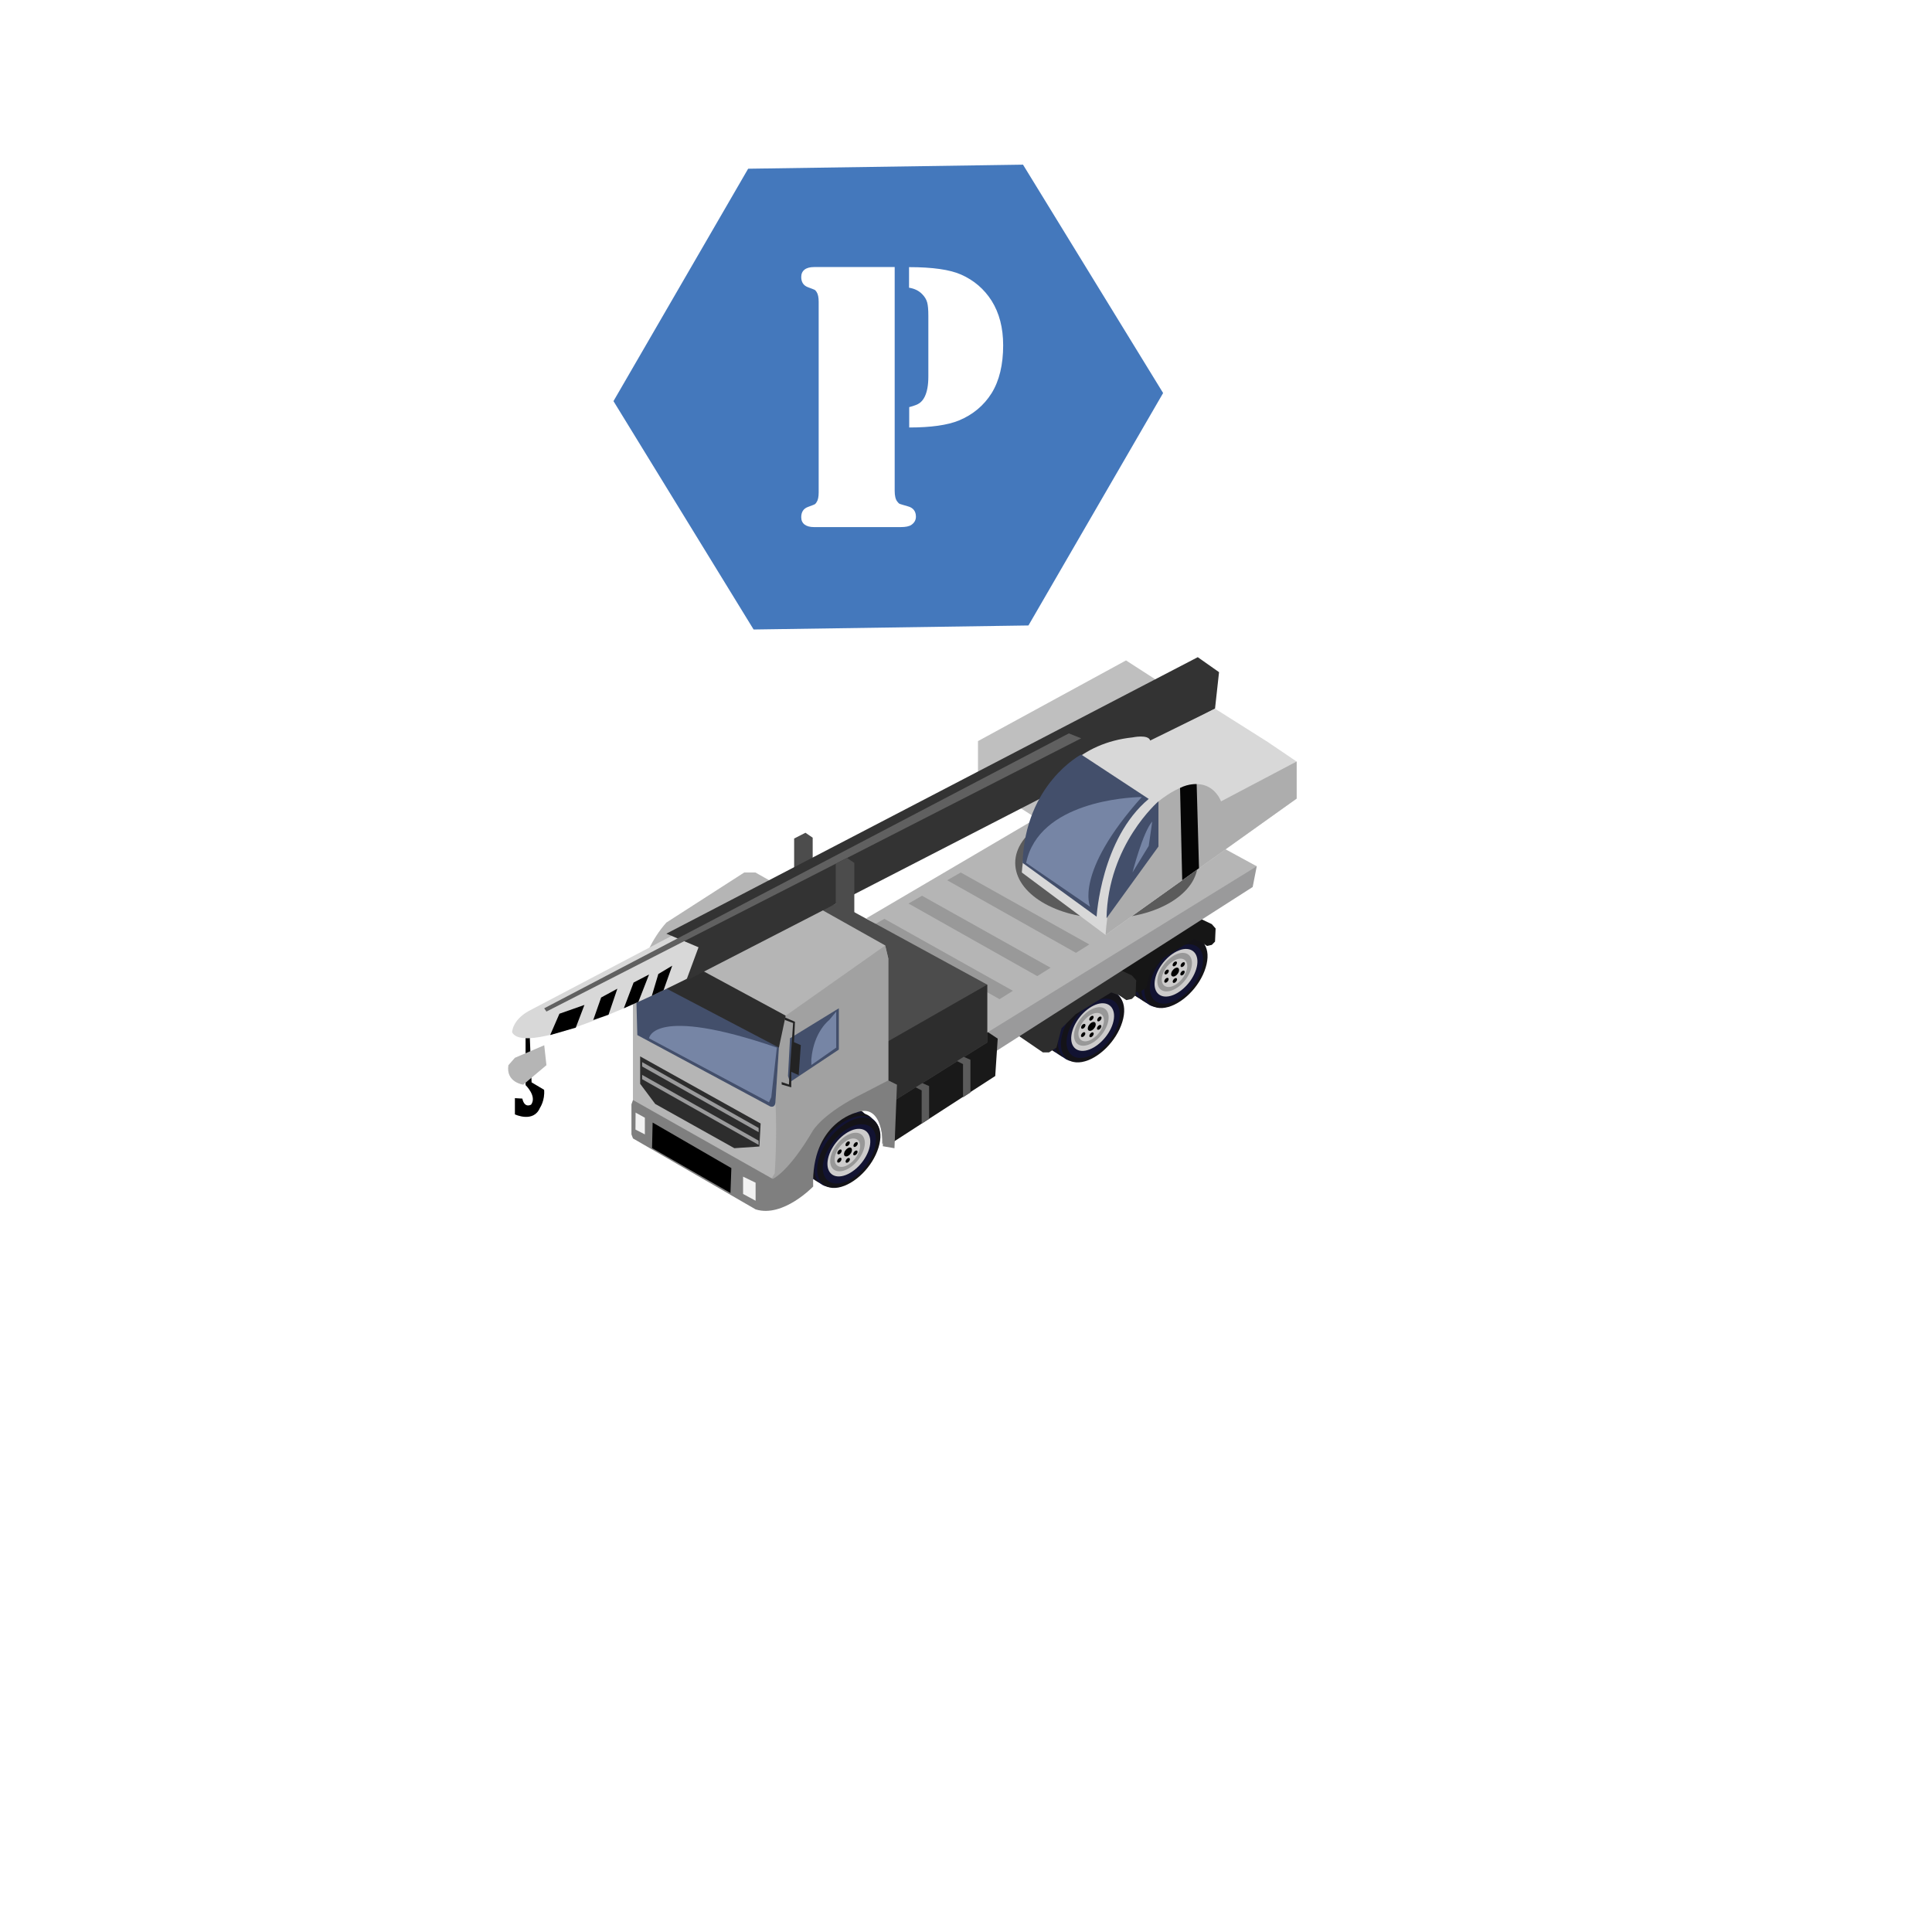<?xml version="1.0" encoding="utf-8"?>
<!-- Generator: Adobe Illustrator 16.0.0, SVG Export Plug-In . SVG Version: 6.00 Build 0)  -->
<!DOCTYPE svg PUBLIC "-//W3C//DTD SVG 1.1//EN" "http://www.w3.org/Graphics/SVG/1.1/DTD/svg11.dtd">
<svg version="1.1" id="Layer_1" xmlns="http://www.w3.org/2000/svg" xmlns:xlink="http://www.w3.org/1999/xlink" x="0px" y="0px"
	 width="200px" height="200px" viewBox="0 0 200 200" enable-background="new 0 0 200 200" xml:space="preserve">
<path fill="#EAEAEA" stroke="#010101" stroke-miterlimit="10" d="M52.599,118.072"/>
<g id="Tire_1_">
	<path fill="#141318" d="M114.105,104.33c-0.642,2.016-2.596,3.915-4.384,4.225c-1.767,0.32-2.688-1.072-2.046-3.09
		c0.643-2.021,2.598-3.916,4.385-4.225C113.842,100.935,114.748,102.329,114.105,104.33z"/>
	<path fill="#121332" d="M114.443,104.618c-0.627,2.007-2.569,3.888-4.321,4.2c-1.759,0.312-2.663-1.071-2.034-3.09
		c0.631-2.008,2.568-3.889,4.324-4.197C114.166,101.221,115.075,102.602,114.443,104.618z"/>
	<path fill="#141318" d="M114.991,104.876c-0.646,2.019-2.604,3.915-4.384,4.222c-1.768,0.32-2.688-1.068-2.05-3.088
		c0.646-2.016,2.601-3.914,4.384-4.224C114.72,101.478,115.63,102.869,114.991,104.876z"/>
	<path fill="#121332" d="M115.32,105.164c-0.629,2.004-2.567,3.888-4.32,4.193c-1.76,0.31-2.662-1.064-2.033-3.09
		c0.629-2.006,2.568-3.885,4.322-4.193C115.048,101.766,115.954,103.154,115.32,105.164z"/>
	<path fill="#141318" d="M115.736,105.355c-0.642,2.017-2.6,3.912-4.385,4.221c-1.765,0.318-2.69-1.07-2.045-3.086
		c0.639-2.021,2.6-3.918,4.384-4.225C115.473,101.961,116.381,103.338,115.736,105.355z"/>
	<path fill="#121332" d="M116.074,105.641c-0.627,2.008-2.57,3.889-4.326,4.2c-1.758,0.31-2.659-1.071-2.029-3.09
		c0.627-2.007,2.57-3.885,4.324-4.196C115.797,102.245,116.705,103.637,116.074,105.641z"/>
	<path fill="#141318" d="M116.181,105.794c-0.608,1.995-2.483,3.847-4.185,4.146c-1.695,0.291-2.584-1.067-1.975-3.063
		c0.609-1.998,2.48-3.846,4.182-4.146C115.914,102.434,116.797,103.803,116.181,105.794z"/>
	<path fill="#121332" d="M115.759,105.992c-0.513,1.683-2.087,3.248-3.524,3.492c-1.433,0.264-2.183-0.91-1.665-2.58
		c0.517-1.692,2.087-3.249,3.524-3.492C115.521,103.17,116.271,104.321,115.759,105.992z"/>
	<path fill="#CDCCCC" d="M115.201,105.956c-0.416,1.347-1.684,2.595-2.832,2.802c-1.166,0.207-1.76-0.72-1.35-2.072
		c0.415-1.351,1.683-2.596,2.834-2.805C115.006,103.691,115.61,104.618,115.201,105.956z"/>
	<path fill="#989898" d="M114.664,105.959c-0.334,1.096-1.357,2.109-2.289,2.272s-1.425-0.576-1.092-1.675
		c0.336-1.092,1.355-2.105,2.287-2.273C114.504,104.123,114.991,104.876,114.664,105.959z"/>
	<path fill="#CDCCCC" d="M114.197,106.115c-0.246,0.804-1,1.545-1.688,1.668c-0.676,0.111-1.041-0.436-0.796-1.242
		c0.249-0.804,0.999-1.548,1.687-1.668C114.098,104.762,114.453,105.316,114.197,106.115z"/>
	<g id="Tire_Hole_1_">
		<path fill="#010101" d="M113.41,106.188c-0.081,0.258-0.305,0.479-0.525,0.524c-0.221,0.033-0.332-0.135-0.254-0.387
			c0.082-0.259,0.309-0.486,0.524-0.528C113.369,105.758,113.473,105.93,113.41,106.188z"/>
		<path fill="#010101" d="M113.2,105.368c-0.052,0.142-0.171,0.265-0.29,0.288c-0.123,0.021-0.177-0.075-0.141-0.213
			c0.051-0.145,0.171-0.268,0.291-0.288C113.184,105.137,113.24,105.23,113.2,105.368z"/>
		<path fill="#010101" d="M114.021,105.446c-0.047,0.141-0.17,0.264-0.291,0.288c-0.115,0.021-0.172-0.075-0.135-0.217
			c0.051-0.144,0.172-0.267,0.29-0.287C114.002,105.212,114.06,105.309,114.021,105.446z"/>
		<path fill="#010101" d="M114,106.316c-0.051,0.141-0.17,0.267-0.29,0.285c-0.116,0.021-0.177-0.069-0.14-0.213
			c0.051-0.142,0.174-0.265,0.289-0.285C113.98,106.085,114.043,106.176,114,106.316z"/>
		<path fill="#010101" d="M113.209,107.084c-0.049,0.141-0.166,0.268-0.289,0.288c-0.12,0.019-0.174-0.075-0.139-0.213
			c0.049-0.144,0.172-0.267,0.29-0.288C113.187,106.854,113.246,106.949,113.209,107.084z"/>
		<path fill="#010101" d="M112.341,107.066c-0.052,0.144-0.173,0.267-0.29,0.287c-0.119,0.021-0.18-0.071-0.138-0.213
			c0.05-0.141,0.169-0.264,0.29-0.289C112.318,106.835,112.378,106.928,112.341,107.066z"/>
		<path fill="#010101" d="M112.355,106.208c-0.049,0.142-0.17,0.267-0.289,0.288c-0.119,0.023-0.173-0.072-0.139-0.213
			c0.051-0.145,0.17-0.268,0.29-0.288C112.341,105.977,112.395,106.07,112.355,106.208z"/>
	</g>
</g>
<g id="Tire_2_">
	<path fill="#141318" d="M122.733,98.708c-0.642,2.016-2.601,3.915-4.384,4.222c-1.768,0.321-2.688-1.071-2.047-3.087
		c0.643-2.017,2.599-3.914,4.385-4.224C122.47,95.313,123.375,96.705,122.733,98.708z"/>
	<path fill="#121332" d="M123.07,98.996c-0.629,2.008-2.568,3.889-4.322,4.198c-1.76,0.313-2.662-1.068-2.032-3.087
		c0.628-2.008,2.567-3.888,4.324-4.198C122.793,95.598,123.705,96.979,123.07,98.996z"/>
	<path fill="#141318" d="M123.617,99.253c-0.645,2.017-2.603,3.917-4.385,4.221c-1.766,0.322-2.688-1.067-2.049-3.088
		c0.646-2.017,2.604-3.913,4.385-4.222C123.35,95.854,124.256,97.246,123.617,99.253z"/>
	<path fill="#121332" d="M123.949,99.541c-0.631,2.002-2.568,3.888-4.324,4.198c-1.76,0.306-2.662-1.069-2.031-3.091
		c0.629-2.004,2.567-3.885,4.32-4.196C123.674,96.142,124.582,97.53,123.949,99.541z"/>
	<path fill="#141318" d="M124.364,99.733c-0.642,2.017-2.597,3.91-4.383,4.22c-1.771,0.322-2.69-1.07-2.05-3.087
		c0.643-2.018,2.602-3.914,4.383-4.222C124.099,96.337,125.012,97.713,124.364,99.733z"/>
	<path fill="#121332" d="M124.7,100.019c-0.626,2.005-2.567,3.889-4.324,4.2c-1.76,0.31-2.659-1.07-2.032-3.09
		c0.628-2.004,2.573-3.886,4.326-4.198C124.424,96.623,125.333,98.013,124.7,100.019z"/>
	<path fill="#141318" d="M124.809,100.169c-0.607,1.999-2.481,3.848-4.184,4.145c-1.697,0.293-2.584-1.063-1.975-3.059
		c0.607-1.999,2.481-3.849,4.184-4.146C124.539,96.81,125.428,98.177,124.809,100.169z"/>
	<path fill="#121332" d="M124.385,100.369c-0.513,1.682-2.086,3.248-3.524,3.497c-1.436,0.258-2.181-0.912-1.665-2.583
		c0.516-1.688,2.086-3.25,3.525-3.497C124.152,97.546,124.898,98.696,124.385,100.369z"/>
	<path fill="#CDCCCC" d="M123.828,100.332c-0.415,1.35-1.682,2.594-2.828,2.805c-1.166,0.207-1.76-0.724-1.352-2.076
		c0.416-1.351,1.684-2.594,2.833-2.802C123.634,98.068,124.241,98.996,123.828,100.332z"/>
	<path fill="#989898" d="M123.29,100.335c-0.333,1.097-1.356,2.108-2.287,2.273c-0.937,0.165-1.427-0.579-1.093-1.674
		c0.336-1.096,1.356-2.109,2.288-2.272C123.131,98.5,123.617,99.253,123.29,100.335z"/>
	<path fill="#CDCCCC" d="M122.82,100.493c-0.241,0.802-0.997,1.542-1.683,1.668c-0.68,0.108-1.042-0.435-0.796-1.243
		c0.248-0.804,0.997-1.544,1.688-1.665C122.723,99.137,123.08,99.693,122.82,100.493z"/>
	<g id="Tire_Hole_2_">
		<path fill="#010101" d="M122.037,100.564c-0.078,0.259-0.306,0.482-0.521,0.525c-0.221,0.031-0.334-0.135-0.258-0.389
			c0.081-0.257,0.311-0.483,0.525-0.526C122,100.134,122.104,100.307,122.037,100.564z"/>
		<path fill="#010101" d="M121.826,99.745c-0.049,0.142-0.17,0.265-0.289,0.286c-0.123,0.021-0.173-0.072-0.139-0.211
			c0.051-0.145,0.17-0.268,0.289-0.289C121.814,99.515,121.868,99.605,121.826,99.745z"/>
		<path fill="#010101" d="M122.648,99.822c-0.047,0.143-0.17,0.265-0.29,0.284c-0.12,0.022-0.175-0.069-0.135-0.211
			c0.05-0.144,0.169-0.267,0.29-0.289C122.629,99.586,122.686,99.685,122.648,99.822z"/>
		<path fill="#010101" d="M122.625,100.693c-0.049,0.143-0.169,0.267-0.289,0.285c-0.115,0.023-0.176-0.068-0.138-0.213
			c0.051-0.141,0.169-0.265,0.29-0.285C122.607,100.459,122.67,100.553,122.625,100.693z"/>
		<path fill="#010101" d="M121.836,101.463c-0.051,0.141-0.17,0.267-0.289,0.287c-0.117,0.021-0.174-0.074-0.139-0.216
			c0.051-0.142,0.174-0.265,0.289-0.286C121.814,101.23,121.877,101.327,121.836,101.463z"/>
		<path fill="#010101" d="M120.964,101.441c-0.047,0.145-0.169,0.268-0.29,0.288c-0.117,0.021-0.177-0.072-0.138-0.216
			c0.048-0.143,0.168-0.266,0.29-0.287C120.949,101.212,121.006,101.306,120.964,101.441z"/>
		<path fill="#010101" d="M120.983,100.586c-0.05,0.141-0.17,0.267-0.29,0.285c-0.119,0.023-0.177-0.072-0.138-0.211
			c0.05-0.146,0.169-0.268,0.29-0.288C120.969,100.352,121.021,100.447,120.983,100.586z"/>
	</g>
</g>
<g id="Tire">
	<path fill="#141318" d="M88.869,117.328c-0.642,2.02-2.6,3.915-4.385,4.225c-1.768,0.32-2.688-1.071-2.046-3.09
		c0.643-2.021,2.601-3.912,4.384-4.221C88.606,113.933,89.512,115.328,88.869,117.328z"/>
	<path fill="#121332" d="M89.208,117.617c-0.63,2.01-2.569,3.887-4.325,4.199c-1.759,0.313-2.663-1.071-2.034-3.09
		c0.63-2.007,2.568-3.889,4.325-4.197C88.928,114.221,89.842,115.601,89.208,117.617z"/>
	<path fill="#141318" d="M89.754,117.877c-0.642,2.017-2.602,3.912-4.385,4.219c-1.77,0.32-2.688-1.068-2.046-3.09
		c0.642-2.016,2.6-3.915,4.383-4.225C89.484,114.476,90.395,115.867,89.754,117.877z"/>
	<path fill="#121332" d="M90.084,118.162c-0.629,2.004-2.568,3.889-4.325,4.197c-1.757,0.309-2.662-1.068-2.033-3.093
		c0.629-2.004,2.569-3.882,4.325-4.194C89.813,114.764,90.718,116.152,90.084,118.162z"/>
	<path fill="#141318" d="M90.5,118.354c-0.642,2.016-2.601,3.911-4.384,4.221c-1.769,0.317-2.689-1.071-2.047-3.087
		c0.641-2.021,2.603-3.914,4.383-4.224C90.236,114.959,91.146,116.336,90.5,118.354z"/>
	<path fill="#121332" d="M90.838,118.64c-0.63,2.01-2.568,3.888-4.323,4.2c-1.76,0.309-2.663-1.072-2.037-3.09
		c0.63-2.008,2.572-3.885,4.327-4.197C90.56,115.244,91.472,116.636,90.838,118.64z"/>
	<path fill="#141318" d="M90.944,118.793c-0.608,1.994-2.482,3.846-4.182,4.145c-1.695,0.291-2.582-1.067-1.977-3.063
		c0.608-1.994,2.481-3.846,4.179-4.146C90.679,115.433,91.563,116.801,90.944,118.793z"/>
	<path fill="#121332" d="M90.522,118.99c-0.513,1.684-2.087,3.249-3.523,3.495c-1.433,0.261-2.181-0.909-1.663-2.583
		c0.513-1.689,2.087-3.249,3.523-3.492C90.289,116.168,91.035,117.316,90.522,118.99z"/>
	<path fill="#CDCCCC" d="M89.966,118.955c-0.415,1.346-1.681,2.594-2.831,2.801c-1.163,0.207-1.76-0.72-1.349-2.072
		c0.417-1.35,1.681-2.596,2.833-2.805C89.768,116.689,90.374,117.619,89.966,118.955z"/>
	<path fill="#989898" d="M89.429,118.957c-0.332,1.096-1.358,2.109-2.289,2.273c-0.934,0.16-1.426-0.576-1.09-1.675
		c0.335-1.093,1.356-2.105,2.289-2.273C89.269,117.119,89.754,117.877,89.429,118.957z"/>
	<path fill="#CDCCCC" d="M88.958,119.113c-0.246,0.805-1,1.545-1.683,1.668c-0.681,0.111-1.043-0.436-0.794-1.238
		c0.247-0.808,1-1.549,1.683-1.672C88.862,117.76,89.216,118.315,88.958,119.113z"/>
	<g id="Tire_Hole">
		<path fill="#010101" d="M88.175,119.186c-0.08,0.258-0.308,0.482-0.524,0.525c-0.219,0.032-0.332-0.136-0.257-0.388
			c0.083-0.258,0.311-0.483,0.526-0.528C88.133,118.756,88.238,118.928,88.175,119.186z"/>
		<path fill="#010101" d="M87.963,118.367c-0.05,0.141-0.171,0.264-0.29,0.287c-0.123,0.021-0.176-0.072-0.138-0.213
			c0.05-0.145,0.17-0.268,0.291-0.288C87.948,118.135,88.004,118.229,87.963,118.367z"/>
		<path fill="#010101" d="M88.787,118.444c-0.051,0.142-0.172,0.265-0.29,0.288c-0.119,0.021-0.176-0.072-0.137-0.216
			c0.05-0.144,0.172-0.267,0.29-0.288C88.766,118.211,88.823,118.307,88.787,118.444z"/>
		<path fill="#010101" d="M88.763,119.314c-0.05,0.141-0.171,0.268-0.29,0.285c-0.12,0.023-0.176-0.069-0.138-0.213
			c0.05-0.141,0.17-0.264,0.291-0.285C88.744,119.084,88.805,119.174,88.763,119.314z"/>
		<path fill="#010101" d="M87.974,120.082c-0.052,0.141-0.172,0.268-0.292,0.288s-0.175-0.075-0.135-0.213
			c0.049-0.144,0.17-0.267,0.289-0.288C87.953,119.852,88.011,119.947,87.974,120.082z"/>
		<path fill="#010101" d="M87.102,120.064c-0.05,0.145-0.172,0.268-0.291,0.288c-0.12,0.021-0.178-0.072-0.138-0.216
			c0.05-0.141,0.17-0.264,0.29-0.289C87.085,119.834,87.14,119.926,87.102,120.064z"/>
		<path fill="#010101" d="M87.122,119.207c-0.051,0.144-0.172,0.266-0.292,0.289c-0.12,0.021-0.177-0.074-0.137-0.215
			c0.051-0.146,0.172-0.267,0.292-0.289C87.104,118.976,87.158,119.068,87.122,119.207z"/>
	</g>
</g>
<polygon fill="#161616" points="114.932,100.977 117.421,102.704 117.975,102.704 118.645,102.266 119.104,100.5 120.373,99.217 
	123.588,97.218 124.275,97.473 124.949,97.925 125.447,97.813 125.779,97.473 125.84,96.117 125.447,95.667 123.832,94.902 "/>
<polygon fill="#2D2D2D" points="105.1,106.988 107.957,108.943 108.596,108.943 109.363,108.445 109.889,106.445 111.346,104.996 
	115.037,102.734 115.828,103.022 116.596,103.532 117.172,103.406 117.556,103.022 117.619,101.486 117.172,100.975 
	115.314,100.111 "/>
<polygon fill="#9A9A9B" points="101.365,109.934 129.677,91.822 130.098,89.677 127.889,89.329 99.764,104.973 "/>
<polygon fill="#191919" points="91.748,118.685 103.027,111.389 103.283,107.521 99.489,104.996 90.02,111.566 "/>
<polygon fill="#B5B5B5" points="89.684,95.061 113.877,80.846 130.098,89.677 101.24,107.48 101.24,102.35 "/>
<polygon fill="#999999" points="90.147,95.921 91.548,95.116 104.855,102.569 103.472,103.436 "/>
<polygon fill="#999999" points="94.048,93.532 95.449,92.729 108.759,100.18 107.375,101.047 "/>
<polygon fill="#999999" points="98.054,91.124 99.455,90.319 112.766,97.77 111.381,98.636 "/>
<polyline fill="#4C4C4C" points="84.689,94.254 86.867,93.422 88.117,94.254 102.193,101.928 102.193,107.918 91.06,114.893 
	84.689,94.669 "/>
<polygon fill="#2D2D2D" points="102.193,101.928 87.81,110.152 90.305,114.218 92.312,114.109 102.193,107.918 "/>
<path fill="#B5B5B5" d="M68.981,95.503l8.063-5.184h1.152l13.439,7.549l0.321,1.344v18.563l-0.642,0.637
	c0,0,0.321-6.016-3.711-3.265c0,0-3.875,2.112-3.476,7.17l-3.662,2.304c0,0-1.503,0.639-4.767-1.218l-10.176-6.336v-13.106
	C65.525,103.958,65.909,98.96,68.981,95.503z"/>
<path opacity="0.7" fill="#999999" enable-background="new    " d="M76.021,123.58v-2.091l2.2,0.942l0.887,0.894l1.089-1.866
	c0,0,0.271-3.653,0.079-7.409l0.417-6.567l0.639-2.336l10.305-7.269l0.318,1.344v18.558l-0.639,0.64c0,0,0.336-6.052-3.714-3.264
	c0,0-3.891,2.178-3.475,7.169l-3.662,2.305C80.468,124.621,79.209,125.17,76.021,123.58z"/>
<path d="M54.819,106.719l0.212,5.327l1.296,0.769c0.097,1.104-0.431,1.871-0.431,1.871c-0.673,1.584-2.593,0.674-2.593,0.674v-1.68
	l0.768,0.046c0.238,1.056,0.912,0.621,0.912,0.621c0.624-0.866-0.576-2.018-0.576-2.018v-5.616h0.413L54.819,106.719L54.819,106.719
	z"/>
<polygon fill="#4C4C4C" points="82.209,91.645 82.209,86.805 83.38,86.206 84.129,86.719 84.129,92.059 83.49,92.449 "/>
<path fill="#7F7F7F" d="M79.998,122.045c0,0,1.62-0.685,4.132-4.971c0,0,0.98-1.795,5.267-3.906l2.559-1.326l0.897,0.447
	l-0.258,6.575l-1.203-0.207c0,0,0.117-4.61-2.763-3.482c0,0-4.674,1.095-4.448,7.652c0,0-3.121,3.265-5.96,2.367l-12.693-7.344
	l-0.16-0.42v-3.11l0.16-0.447L79.998,122.045z"/>
<path fill="#434F6B" d="M65.975,107.15l-0.091-3.352l0.614-4.16c0,0,10.805,6.143,12.785,7.88l1.413-0.041l-0.421,6.564
	c0,0,0.029,0.659-0.536,0.502L65.975,107.15z"/>
<polygon fill="#2D2D2D" points="69.013,102.35 80.634,108.445 81.334,105.141 70.838,99.47 "/>
<path fill="#D8D8D8" d="M53.013,106.861c0,0,0-1.247,1.728-2.207l69.021-36.288l2.017,1.344v3.264l-54.237,28.127
	C71.542,101.102,54.582,109.838,53.013,106.861z"/>
<path fill="#B5B5B5" d="M52.629,110.27l0.673-0.768l3.037-1.296l0.227,2.063l-2.4,2.016
	C54.166,112.285,52.344,112.046,52.629,110.27z"/>
<polygon points="56.952,107.15 57.912,104.941 60.501,104.03 59.605,106.382 "/>
<polygon points="61.413,105.59 62.229,103.262 63.909,102.35 62.994,105.044 "/>
<polygon points="67.477,103.086 68.15,100.83 69.589,99.968 68.69,102.504 "/>
<polygon fill="#BFBFBF" points="110.272,86.605 101.24,80.846 101.24,76.719 116.564,68.367 128.275,75.92 "/>
<polygon points="64.579,104.378 65.591,101.711 67.19,100.879 66.087,103.709 "/>
<polygon fill="#333333" points="71.03,101.525 125.779,73.358 126.195,69.582 123.992,68.031 68.981,96.652 72.311,98.061 "/>
<polygon fill="#606060" points="56.337,104.378 110.645,75.92 111.922,76.43 56.567,104.717 "/>
<ellipse fill="#5B5B5B" cx="114.544" cy="89.327" rx="9.448" ry="5.732"/>
<path fill="#D8D8D8" d="M105.778,90.319c0,0,0.636-12.831,11.456-13.983c0,0,1.643-0.349,1.835,0.324l6.708-3.299l5.471,3.456
	l2.977,2.017v3.84l-19.775,14.112L105.778,90.319z"/>
<polygon fill="#2D2D2D" points="66.268,109.357 78.74,116.303 78.613,118.685 76.021,118.861 67.829,114.281 66.268,112.195 "/>
<path d="M67.499,118.846l0.062-2.639l8.149,4.715l-0.094,2.577L67.499,118.846z"/>
<path fill="#ADADAD" d="M134.228,82.67v-3.84l-7.828,4.129c0,0-1.376-4.021-6.479,0c0,0-4.8,4.271-5.473,13.823L134.228,82.67z"/>
<polygon fill="#434F6B" points="81.781,107.48 81.572,111.389 81.781,112.013 86.836,108.652 86.836,104.378 "/>
<path fill="#434F6B" d="M111.922,78.108c0,0-5.808,3.028-6.065,11.216l7.665,5.571c0,0,0.449-8.063,5.394-12.192L111.922,78.108z"/>
<path fill="#434F6B" d="M119.923,82.958c0,0-5.231,4.469-5.376,12.102l5.376-7.429V82.958z"/>
<polygon fill="#F2F2F2" points="76.923,121.805 76.923,123.598 78.22,124.301 78.22,122.432 "/>
<polygon fill="#F2F2F2" points="65.796,115.175 66.756,115.703 66.756,117.431 65.783,116.933 "/>
<path fill="#050505" d="M122.158,81.569l0.223,9.552l1.74-1.243l-0.243-8.708C123.875,81.173,123.058,81.108,122.158,81.569z"/>
<polygon fill="#232323" points="81.239,105.581 82.102,105.902 81.669,112.271 80.917,112.013 80.917,112.271 81.91,112.559 
	81.91,110.957 82.678,111.293 82.901,108.193 82.196,107.885 82.294,105.773 81.268,105.326 "/>
<polygon fill="#9A9A9B" points="66.473,109.951 78.534,116.768 78.534,117.203 66.473,110.402 "/>
<polygon fill="#9A9A9B" points="66.473,111.27 78.534,118.084 78.534,118.52 66.473,111.719 "/>
<polygon fill="#4C4C4C" points="86.518,94.254 86.518,89.414 87.684,88.816 88.438,89.329 88.438,94.669 87.799,95.061 "/>
<path fill="#7685A5" d="M80.42,108.445l-0.576,5.133l-0.238,0.531l-12.417-6.623C67.19,107.48,67.557,104.033,80.42,108.445z"/>
<path fill="#7685A5" d="M85.844,105.59c0,0-1.599,1.18-1.855,4.059v0.601l2.575-1.8v-3.729L85.844,105.59z"/>
<path fill="#7685A5" d="M118.195,82.509c0,0-0.044,0-0.133,0.001c-1.221,0.029-10.521,0.453-11.837,6.816l6.625,4.542
	C112.851,93.869,111.154,90.381,118.195,82.509z"/>
<path fill="#7685A5" d="M119.281,85.042l-0.366,2.528l-1.681,2.752C117.234,90.319,118.32,86.102,119.281,85.042z"/>
<polygon fill="#5B5B5B" points="94.784,112.559 95.411,112.877 95.411,116.314 96.179,115.82 96.179,112.43 95.483,112.123 "/>
<polygon fill="#5B5B5B" points="99.068,109.838 99.692,110.158 99.692,113.597 100.46,113.099 100.46,109.709 99.764,109.402 "/>
<path id="parking" fill="#4478BC" d="M105.902,17.046l-28.454,0.42L63.507,41.524l14.506,23.641l28.452-0.417l13.941-24.061
	L105.902,17.046z M94.351,54.33c-0.224,0.157-0.593,0.235-1.116,0.235h-0.604h-7.899h-0.459c-0.426,0-0.753-0.089-0.985-0.266
	c-0.229-0.176-0.344-0.428-0.344-0.759c0-0.54,0.235-0.898,0.708-1.066c0.389-0.143,0.619-0.232,0.683-0.266
	c0.062-0.034,0.129-0.106,0.202-0.229c0.14-0.207,0.212-0.541,0.212-1.002v-19.74c0-0.459-0.073-0.794-0.212-1.007
	c-0.073-0.117-0.14-0.191-0.202-0.227c-0.064-0.034-0.297-0.12-0.683-0.266c-0.473-0.172-0.708-0.527-0.708-1.063
	c0-0.329,0.115-0.583,0.344-0.763c0.232-0.178,0.56-0.266,0.985-0.266h0.459h7.886v23.168c0,0.512,0.088,0.879,0.264,1.103
	c0.095,0.134,0.182,0.215,0.266,0.246c0.083,0.034,0.359,0.115,0.818,0.247c0.563,0.146,0.851,0.509,0.851,1.086
	C94.811,53.841,94.657,54.117,94.351,54.33z M102.648,40.708c-0.801,1.271-1.926,2.211-3.37,2.816
	c-1.192,0.487-2.911,0.73-5.157,0.73v-2.108c0.51-0.134,0.867-0.271,1.069-0.417c0.208-0.148,0.392-0.367,0.54-0.669
	c0.249-0.515,0.372-1.204,0.372-2.071v-6.31c0-0.616-0.039-1.078-0.123-1.378c-0.084-0.301-0.249-0.576-0.495-0.829
	c-0.344-0.367-0.803-0.597-1.38-0.688v-2.13c2.433,0,4.231,0.258,5.388,0.771c1.332,0.59,2.39,1.496,3.167,2.721
	c0.783,1.253,1.188,2.78,1.188,4.598C103.848,37.756,103.449,39.414,102.648,40.708z"/>
</svg>
